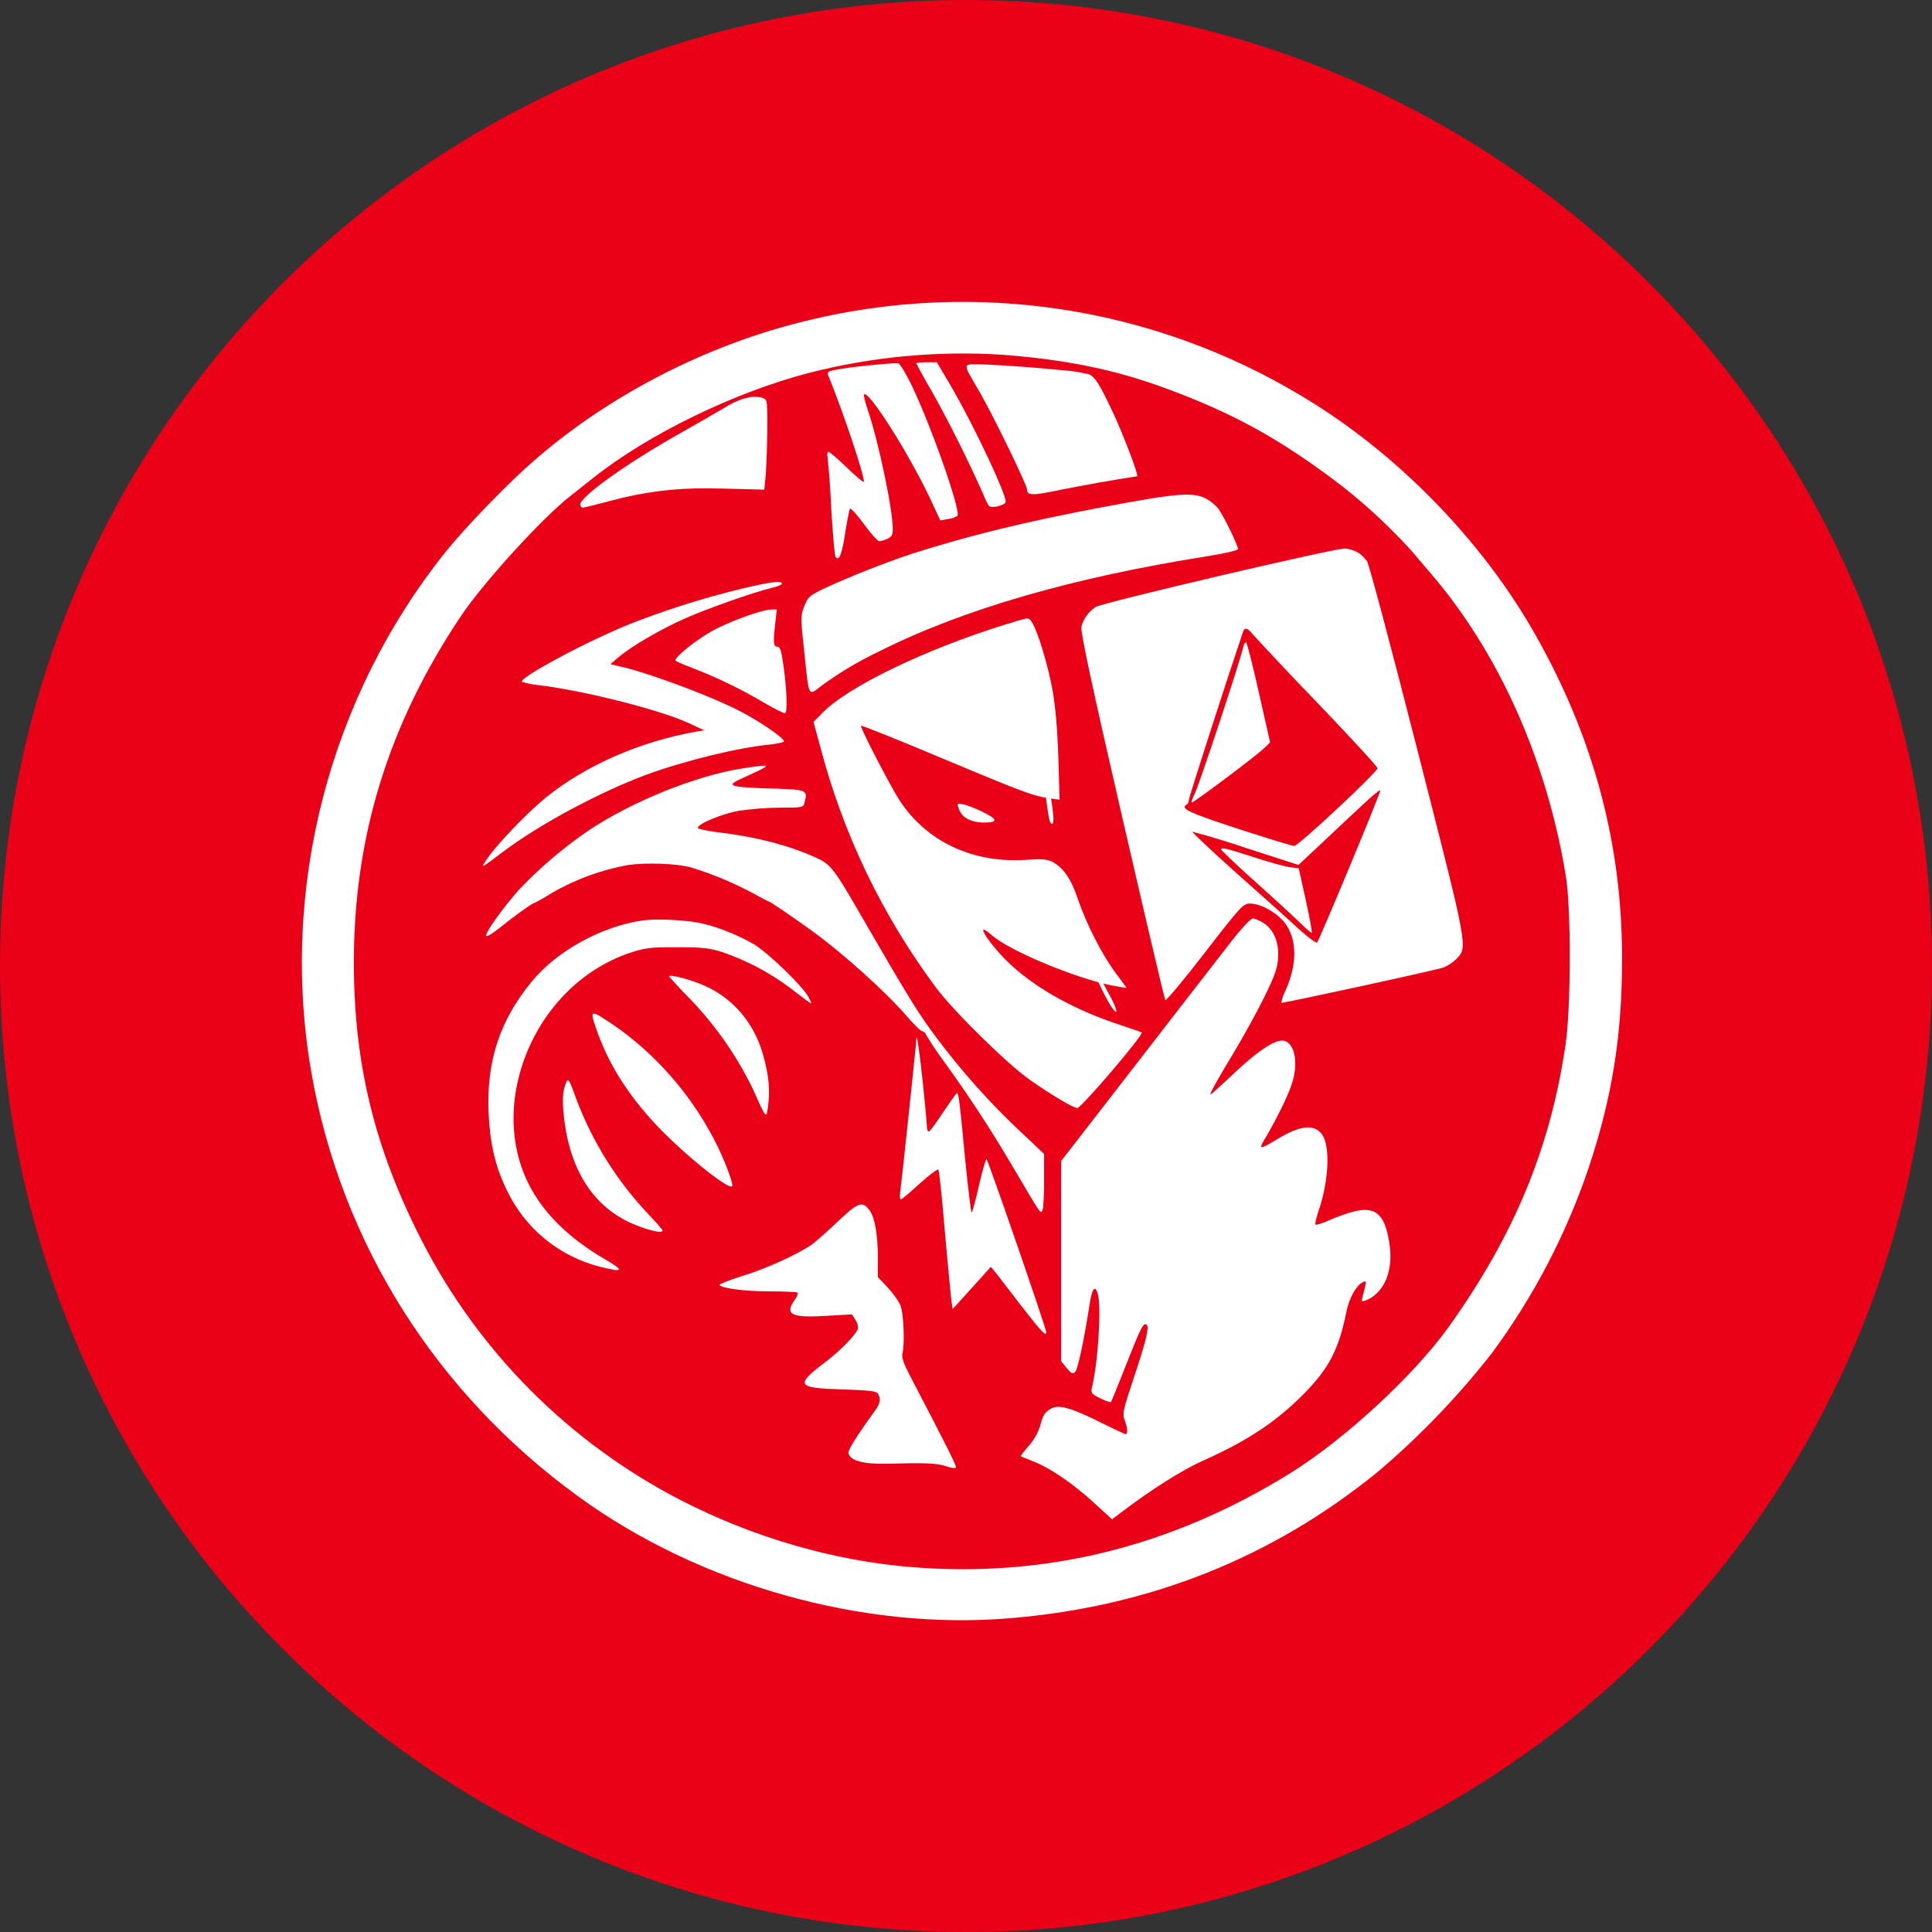 <svg width="32" height="32" viewBox="0 0 32 32" fill="none" xmlns="http://www.w3.org/2000/svg">
<rect x="0" y="0" width="32" height="32" fill="#333333" stroke="none"/>
<g clip-path="url(#clip0_4646_28636)">
<path d="M16 32C24.837 32 32 24.837 32 16C32 7.163 24.837 0 16 0C7.163 0 0 7.163 0 16C0 24.837 7.163 32 16 32Z" fill="#EA0017"/>
<path d="M20.749 15.212C20.78 15.212 20.855 15.244 20.919 15.282C21.095 15.389 21.186 15.604 21.169 15.862C21.159 16.038 21.116 16.158 20.939 16.518C20.819 16.762 20.593 17.171 20.439 17.428C20.173 17.866 20.046 18.096 20.046 18.131C20.046 18.141 20.226 17.979 20.446 17.771C20.858 17.383 21.147 17.199 21.278 17.241C21.455 17.298 21.508 17.633 21.391 17.969C21.324 18.169 21.144 18.533 20.964 18.84C20.86 19.01 20.851 19.044 21.026 18.944L21.172 18.858C21.536 18.639 21.769 18.615 21.896 18.788C22.036 18.978 22.012 19.557 21.839 20.058C21.8 20.171 21.779 20.273 21.789 20.284C21.8 20.294 21.909 20.259 22.029 20.206C22.153 20.15 22.337 20.086 22.443 20.062C22.799 19.977 22.951 20.129 23.018 20.633C23.078 21.071 22.912 21.435 22.608 21.544C22.556 21.562 22.548 21.554 22.566 21.488C22.58 21.442 22.598 21.361 22.612 21.304C22.63 21.212 22.626 21.209 22.562 21.244C22.46 21.297 22.344 21.509 22.302 21.721C22.175 22.349 22.016 22.659 21.599 23.083C21.14 23.549 20.664 23.863 19.923 24.195C19.577 24.35 19.09 24.657 18.571 25.049L18.419 25.165L18.119 24.89L17.969 24.758C17.668 24.504 17.366 24.306 17.124 24.208C17.051 24.18 16.98 24.151 16.909 24.121C16.902 24.114 16.962 24.036 17.043 23.944C17.122 23.853 17.183 23.748 17.223 23.634C17.273 23.439 17.3 23.394 17.41 23.33C17.537 23.26 17.742 23.316 18.229 23.56C18.444 23.665 18.627 23.754 18.645 23.754C18.684 23.754 18.677 23.651 18.627 23.521C18.589 23.415 18.603 23.351 18.765 22.864C18.98 22.222 19.037 21.989 18.995 21.946C18.942 21.893 18.899 21.978 18.652 22.606C18.522 22.935 18.409 23.214 18.402 23.221C18.391 23.231 18.313 23.203 18.225 23.161C18.08 23.09 18.066 23.069 18.084 22.991C18.186 22.581 18.246 21.657 18.183 21.431C18.137 21.272 18.087 21.339 18.045 21.618C17.953 22.211 17.851 22.681 17.809 22.723C17.769 22.762 17.745 22.751 17.667 22.659L17.576 22.546V19.23L18.359 18.22L18.52 18.012C19.773 16.395 20.132 15.929 20.41 15.573C20.565 15.375 20.717 15.213 20.749 15.213V15.212ZM13.877 20.232C14.212 19.913 14.287 19.885 14.403 20.048C14.491 20.168 14.54 20.45 14.54 20.835V21.152L14.703 21.325L14.769 21.401C14.834 21.481 14.893 21.571 14.914 21.621C14.967 21.752 14.989 22.253 14.946 22.423C14.932 22.479 14.967 22.585 15.063 22.769C15.716 24.019 15.85 24.29 15.833 24.311L15.811 24.315L15.771 24.312C15.732 24.305 15.695 24.295 15.659 24.282C15.507 24.234 15.327 24.226 14.689 24.244C14.304 24.254 14.074 24.191 14.053 24.068C14.043 24.018 14.187 23.788 14.491 23.368C14.583 23.242 14.593 23.168 14.541 23.083C14.516 23.041 14.392 23.026 13.941 23.013C13.185 22.988 13.161 22.945 13.693 22.543C13.916 22.373 14.177 22.105 14.208 22.013C14.219 21.978 14.201 21.911 14.17 21.862L14.11 21.77L13.68 21.795L13.563 21.801C13.089 21.821 13.003 21.753 13.163 21.53C13.203 21.477 13.223 21.424 13.21 21.41C13.2 21.4 12.99 21.389 12.754 21.389C12.348 21.389 11.981 21.343 11.918 21.286C11.904 21.272 12.077 21.202 12.306 21.131C12.698 21.011 13.224 20.771 13.464 20.601C13.606 20.483 13.744 20.36 13.877 20.231V20.232ZM15.184 17.192C15.2 17.202 15.239 17.517 15.281 17.895C15.321 18.272 15.352 18.618 15.352 18.66C15.352 18.706 15.366 18.742 15.384 18.742C15.401 18.742 15.507 18.6 15.62 18.424C15.737 18.251 15.84 18.106 15.85 18.106C15.878 18.106 15.896 18.24 15.99 19.243C16.037 19.705 16.083 20.083 16.093 20.083C16.103 20.083 16.16 19.885 16.213 19.642C16.27 19.398 16.326 19.2 16.34 19.2C16.361 19.2 17.332 22.01 17.329 22.066C17.329 22.144 17.244 22.052 16.905 21.615C16.7 21.346 16.506 21.099 16.475 21.057L16.411 20.983L16.316 21.089L16.276 21.134C16.185 21.236 16.093 21.337 16.001 21.438L15.779 21.682L15.761 21.562L15.758 21.532C15.742 21.402 15.697 20.932 15.652 20.425C15.606 19.864 15.557 19.391 15.542 19.373C15.532 19.356 15.398 19.455 15.242 19.596C15.087 19.737 14.946 19.86 14.925 19.864C14.904 19.871 14.9 19.822 14.911 19.74C14.936 19.56 15.176 17.295 15.176 17.227C15.176 17.199 15.183 17.185 15.193 17.192H15.184ZM10.654 15.244C10.908 15.212 11.434 15.24 11.678 15.307C11.946 15.374 12.246 15.502 12.486 15.639C12.723 15.78 13.305 16.342 13.393 16.519C13.463 16.659 13.499 16.677 13.072 16.352C12.735 16.102 12.361 15.906 11.964 15.77C11.766 15.708 11.654 15.692 11.349 15.69L11.205 15.689C10.76 15.689 10.683 15.699 10.428 15.784C8.815 16.331 8 18.382 8.844 19.769C9.094 20.185 9.497 20.556 10.04 20.869C10.347 21.049 10.323 21.079 9.945 20.983C9.608 20.899 9.295 20.742 9.027 20.522C8.759 20.303 8.543 20.026 8.395 19.713C8.201 19.317 8.117 18.95 8.092 18.424C8.057 17.574 8.279 16.899 8.808 16.257C9.228 15.745 9.973 15.339 10.654 15.244ZM9.355 17.994C9.408 17.831 9.415 17.842 9.55 18.216C9.819 18.925 10.227 19.573 10.75 20.122C10.873 20.252 10.975 20.369 10.975 20.382C10.975 20.439 10.697 20.369 10.432 20.249C9.79 19.949 9.412 19.324 9.331 18.409C9.317 18.219 9.321 18.092 9.355 17.993V17.994ZM12.317 12.724C12.761 12.657 12.783 12.664 12.493 12.798C12.348 12.865 12.207 12.928 12.183 12.946L12.155 12.963C12.075 13.021 12.222 13.043 12.73 13.059C13.376 13.077 13.38 13.08 13.326 13.292C13.305 13.377 13.298 13.377 12.906 13.377C12.68 13.38 12.455 13.398 12.232 13.43C11.957 13.48 11.558 13.645 11.558 13.712C11.558 13.73 11.724 13.765 11.928 13.79C12.557 13.864 13.168 14.03 13.591 14.242C13.757 14.33 13.845 14.442 14.177 15.018C15.07 16.56 15.204 16.779 15.525 17.206C15.935 17.75 16.375 18.244 16.855 18.699L17.293 19.112V19.685C17.289 19.893 17.276 20.053 17.258 20.065C17.223 20.086 17.244 20.122 16.764 19.306C16.414 18.712 16.036 18.134 15.631 17.576C15.527 17.436 15.431 17.292 15.341 17.143C15.331 17.111 15.299 17.083 15.274 17.079C15.25 17.079 15.134 16.966 15.017 16.829C14.685 16.44 13.937 15.766 13.428 15.403C13.136 15.191 12.751 14.93 12.73 14.93C12.723 14.93 12.599 14.866 12.454 14.785C12.133 14.615 11.798 14.476 11.452 14.369C11.208 14.302 10.722 14.284 10.411 14.326C9.962 14.406 9.531 14.564 9.137 14.792C9.039 14.855 8.937 14.913 8.833 14.965C8.808 14.965 8.498 15.187 8.258 15.382C8.148 15.47 8.06 15.519 8.053 15.498C8.035 15.448 8.332 15.036 8.59 14.743C8.939 14.375 9.326 14.045 9.744 13.758C10.474 13.271 11.544 12.84 12.317 12.724ZM9.906 17.125C9.776 16.769 9.779 16.74 9.945 16.835C10.061 16.908 10.175 16.984 10.287 17.065C10.97 17.573 11.521 18.238 11.893 19.003C12.045 19.324 12.151 19.624 12.126 19.649L12.107 19.653L12.074 19.643C11.904 19.573 11.374 19.143 10.975 18.742C10.471 18.23 10.118 17.704 9.906 17.125ZM11.081 16.172C11.081 16.13 11.459 16.229 11.681 16.331C12.144 16.539 12.483 16.941 12.631 17.443C12.73 17.782 12.758 18.039 12.723 18.304C12.694 18.54 12.698 18.548 12.476 18.05C12.21 17.498 11.858 16.992 11.434 16.55C11.312 16.428 11.194 16.302 11.081 16.172ZM16.87 10.278C17.043 10.228 17.04 10.228 17.096 10.313C17.191 10.461 17.364 11.037 17.438 11.457C17.484 11.732 17.516 12.11 17.53 12.561L17.55 13.246L17.378 13.222L17.339 13.216C17.095 13.176 16.896 13.101 15.574 12.547C14.861 12.247 14.272 12.011 14.261 12.021C14.244 12.039 14.597 12.734 14.833 13.147C15.263 13.896 16.061 14.302 16.983 14.242C17.247 14.224 17.343 14.231 17.423 14.27C17.614 14.372 17.738 14.549 17.854 14.894C17.999 15.318 18.264 15.834 18.49 16.13C18.585 16.257 18.66 16.363 18.66 16.363C18.656 16.366 18.543 16.345 18.405 16.32C17.787 16.193 16.718 15.745 16.429 15.491C16.097 15.198 16.4 15.667 16.753 15.989C17.183 16.384 17.805 16.726 18.514 16.963C18.726 17.033 18.906 17.097 18.91 17.1C18.949 17.136 17.907 18.353 17.844 18.353C17.78 18.353 17.42 18.138 17.071 17.895C16.686 17.626 15.814 16.769 15.504 16.359C14.612 15.162 13.96 13.804 13.584 12.36L13.474 11.958L13.612 11.817L13.701 11.733C14.226 11.273 15.554 10.663 16.87 10.278ZM22.28 9.085C22.357 9.093 22.432 9.116 22.5 9.155C22.556 9.194 22.605 9.244 22.644 9.3C22.676 9.346 23.05 10.75 23.474 12.413C24.321 15.727 24.314 15.682 24.123 15.883C24.063 15.942 23.992 15.99 23.915 16.023C23.752 16.077 21.235 16.623 21.222 16.61C21.235 16.536 21.26 16.465 21.296 16.398C21.476 15.988 21.486 15.608 21.316 15.336C21.2 15.146 20.9 14.966 20.706 14.966C20.593 14.966 20.558 15 19.958 15.776C19.612 16.226 19.316 16.578 19.302 16.564C19.287 16.55 18.966 15.174 18.582 13.511C18.087 11.365 17.893 10.454 17.911 10.381C17.947 10.245 18.033 10.128 18.151 10.052C18.303 9.971 22.143 9.071 22.281 9.085H22.28ZM22.863 13.091C22.856 13.077 22.729 13.179 22.58 13.321C22.432 13.458 22.129 13.741 21.91 13.949L21.507 14.326L20.643 14.047C20.348 13.946 20.05 13.855 19.75 13.776C19.736 13.779 20.067 14.093 20.491 14.471C20.918 14.849 21.381 15.265 21.525 15.399C21.67 15.529 21.8 15.625 21.815 15.611C21.853 15.572 22.873 13.119 22.863 13.091ZM20.749 14.192C20.992 14.273 21.264 14.347 21.352 14.362L21.511 14.382L21.628 14.909C21.691 15.198 21.737 15.442 21.726 15.449C21.719 15.456 21.635 15.385 21.543 15.293C21.3 15.063 21.054 14.838 20.805 14.616C20.608 14.442 20.416 14.263 20.23 14.079C20.209 14.026 20.293 14.044 20.749 14.192ZM12.122 9.791C12.715 9.643 12.951 9.607 12.951 9.667C12.951 9.685 12.866 9.72 12.767 9.741C12.478 9.812 11.733 10.073 11.363 10.236C10.96 10.412 10.445 10.712 10.251 10.881L10.11 11.001L10.233 11.03L10.385 11.066C10.889 11.2 11.815 11.549 12.255 11.778C12.577 11.944 12.986 12.223 12.986 12.279C12.986 12.293 12.88 12.318 12.75 12.332C12.21 12.385 11.324 12.604 10.692 12.837C9.919 13.127 8.938 13.652 8.338 14.104C7.946 14.4 7.946 14.4 8.084 14.203C8.25 13.963 8.754 13.44 9.061 13.193C9.725 12.667 10.597 12.286 11.521 12.12L11.663 12.096L11.413 11.979L11.288 11.926C10.741 11.708 9.594 11.426 8.91 11.347C8.821 11.338 8.734 11.321 8.649 11.294C8.557 11.245 9.753 10.603 10.463 10.324C11.004 10.113 11.558 9.935 12.122 9.791ZM20.592 10.454C20.328 11.234 19.692 13.204 19.692 13.246C19.692 13.278 19.678 13.313 19.657 13.324C19.544 13.394 19.675 13.454 20.501 13.726C20.984 13.882 21.404 14.012 21.436 14.012C21.506 14.012 22.816 12.787 22.816 12.724C22.816 12.699 22.364 12.209 21.817 11.637C21.454 11.262 21.097 10.883 20.744 10.5C20.67 10.405 20.617 10.387 20.592 10.454ZM15.884 13.402C15.849 13.302 15.849 13.302 15.962 13.324C16.022 13.338 16.162 13.391 16.269 13.444C16.526 13.567 16.537 13.624 16.304 13.624C16.085 13.624 15.93 13.543 15.884 13.402ZM20.642 10.645C20.659 10.663 20.755 11.04 20.854 11.485L21.037 12.297L20.938 12.392C20.801 12.526 19.752 13.31 19.738 13.292C19.728 13.285 19.752 13.218 19.791 13.14C19.861 13.003 20.557 10.903 20.592 10.716C20.606 10.659 20.628 10.627 20.642 10.645ZM12.866 10.095L12.838 10.348L12.827 10.449C12.806 10.661 12.819 10.712 12.88 10.712C12.92 10.712 12.944 10.786 12.972 10.994C13.032 11.397 13.046 11.796 13.004 11.814C12.983 11.817 12.834 11.743 12.669 11.647C12.283 11.418 11.88 11.222 11.462 11.061C11.31 11.005 11.186 10.949 11.186 10.938C11.186 10.864 11.62 10.532 11.882 10.405C12.217 10.243 12.637 10.098 12.778 10.095H12.866ZM18.264 8.4C19.499 8.167 19.757 8.146 19.976 8.259C20.05 8.298 20.146 8.376 20.184 8.432C20.272 8.552 20.505 9.036 20.505 9.092C20.505 9.117 20.307 9.162 20.004 9.212C17.784 9.562 15.963 10.087 14.576 10.782C14.239 10.942 13.917 11.132 13.616 11.351C13.379 11.531 13.404 11.581 13.319 10.779C13.259 10.236 13.259 10.204 13.319 10.045C13.376 9.897 13.407 9.868 13.616 9.763C14.107 9.537 14.61 9.338 15.123 9.166C16.065 8.866 17.007 8.636 18.263 8.4H18.264ZM14.84 6.017H14.876C14.896 6.017 14.96 6.117 15.024 6.233C15.324 6.78 15.931 8.471 15.857 8.545C15.808 8.574 15.753 8.592 15.697 8.598L15.574 8.619L15.454 8.361L15.394 8.232C15.034 7.482 14.388 6.46 14.311 6.533C14.301 6.543 14.325 6.646 14.364 6.763C14.544 7.278 14.787 8.432 14.787 8.76C14.787 8.859 14.77 8.89 14.699 8.923C14.655 8.945 14.609 8.959 14.561 8.965C14.541 8.965 14.424 8.838 14.311 8.683C14.198 8.527 14.092 8.411 14.078 8.425C14.068 8.443 14.032 8.619 14 8.82C13.947 9.184 13.894 9.31 13.838 9.22C13.824 9.194 13.792 8.838 13.768 8.425C13.756 8.142 13.736 7.86 13.708 7.578C13.697 7.525 13.704 7.483 13.721 7.483C13.739 7.483 13.877 7.599 14.025 7.743C14.173 7.885 14.3 7.994 14.307 7.98C14.336 7.927 13.954 6.787 13.714 6.208C13.694 6.159 13.728 6.141 13.93 6.11C14.173 6.067 14.812 6.007 14.876 6.018L14.84 6.017ZM11.967 6.773C12.25 6.593 12.49 6.533 12.648 6.597C12.696 6.614 12.708 6.647 12.709 6.89V7.115C12.706 7.363 12.698 7.612 12.684 7.86L12.659 8.11L12.003 8.093L11.735 8.089C11.189 8.081 10.644 8.15 10.118 8.294C9.895 8.351 9.691 8.404 9.666 8.407C9.641 8.414 9.616 8.393 9.61 8.365C9.588 8.238 10.4 7.659 11.31 7.151C11.583 6.995 11.879 6.826 11.967 6.773ZM15.517 6L15.73 6.36L15.8 6.48C16.159 7.112 16.658 8.17 16.658 8.308C16.658 8.368 16.421 8.428 16.379 8.379C16.343 8.318 16.312 8.255 16.287 8.189C16.026 7.603 15.739 7.029 15.427 6.469C15.338 6.321 15.255 6.171 15.176 6.018C15.176 6.008 15.253 6 15.345 6H15.518H15.517ZM16.167 6.035H16.224C16.354 6.035 16.754 6.06 17.11 6.088C17.463 6.117 17.79 6.148 17.84 6.159L18.017 6.194C18.127 6.219 18.211 6.354 18.458 6.883C18.62 7.239 18.86 7.871 18.836 7.888C18.409 7.954 17.985 8.03 17.562 8.114C17.102 8.21 17.011 8.21 17.011 8.107C17.011 8.033 16.453 6.887 16.221 6.484C15.938 6 15.938 6.035 16.224 6.035H16.167Z" fill="white"/>
<path d="M17.008 11.06C17.096 11.275 17.142 11.505 17.188 11.988C17.234 12.504 17.318 13.217 17.368 13.513C17.389 13.665 17.449 13.697 17.449 13.559C17.449 13.509 17.424 13.315 17.396 13.125C17.356 12.806 17.321 12.486 17.29 12.165C17.268 11.907 17.238 11.65 17.198 11.395C17.153 11.18 17.071 11 17.022 11C16.997 11 16.994 11.025 17.008 11.06ZM17.767 15.19C17.767 15.345 18.261 16.481 18.423 16.697C18.533 16.848 18.504 16.711 18.377 16.481C18.193 16.149 18.036 15.804 17.907 15.447C17.827 15.221 17.767 15.112 17.767 15.19Z" fill="white"/>
<path d="M13.368 5.31C16.157 4.63 19.101 5.079 21.56 6.56C23.12 7.488 24.55 8.949 25.436 10.523C26.396 12.221 26.866 13.978 26.866 15.863C26.869 17.144 26.703 18.175 26.311 19.35C25.939 20.446 25.4 21.479 24.712 22.41C24.145 23.135 23.505 23.8 22.802 24.394C21.062 25.802 19.047 26.607 16.75 26.801C14.304 27.013 11.6 26.254 9.588 24.793C7.22 23.077 5.653 20.589 5.158 17.769C4.626 14.734 5.452 11.539 7.396 9.122C7.696 8.748 8.381 8.038 8.801 7.668C10.061 6.556 11.695 5.712 13.368 5.31ZM16.591 5.875C15.52 5.808 14.444 5.909 13.404 6.175C12.158 6.499 10.724 7.198 9.814 7.925L9.444 8.218C8.992 8.568 8.007 9.648 7.636 10.202C6.436 11.992 5.861 13.855 5.861 15.937C5.861 17.61 6.2 19.011 6.98 20.537C7.926 22.389 9.43 23.897 11.279 24.849C12.479 25.467 13.82 25.855 15.109 25.957C17.325 26.134 19.4 25.619 21.359 24.408C22.263 23.85 23.42 22.781 23.999 21.973C25.079 20.458 25.676 19.022 25.929 17.313C26.021 16.703 26.025 15.037 25.933 14.497C25.616 12.574 24.818 10.795 23.685 9.482C23.575 9.355 23.438 9.192 23.381 9.125C23.033 8.742 22.654 8.387 22.248 8.066C21.208 7.269 20.413 6.831 19.22 6.4C18.412 6.111 17.621 5.952 16.59 5.875H16.591Z" fill="white"/>
</g>
<defs>
<clipPath id="clip0_4646_28636">
<rect width="32" height="32" fill="white"/>
</clipPath>
</defs>
</svg>
